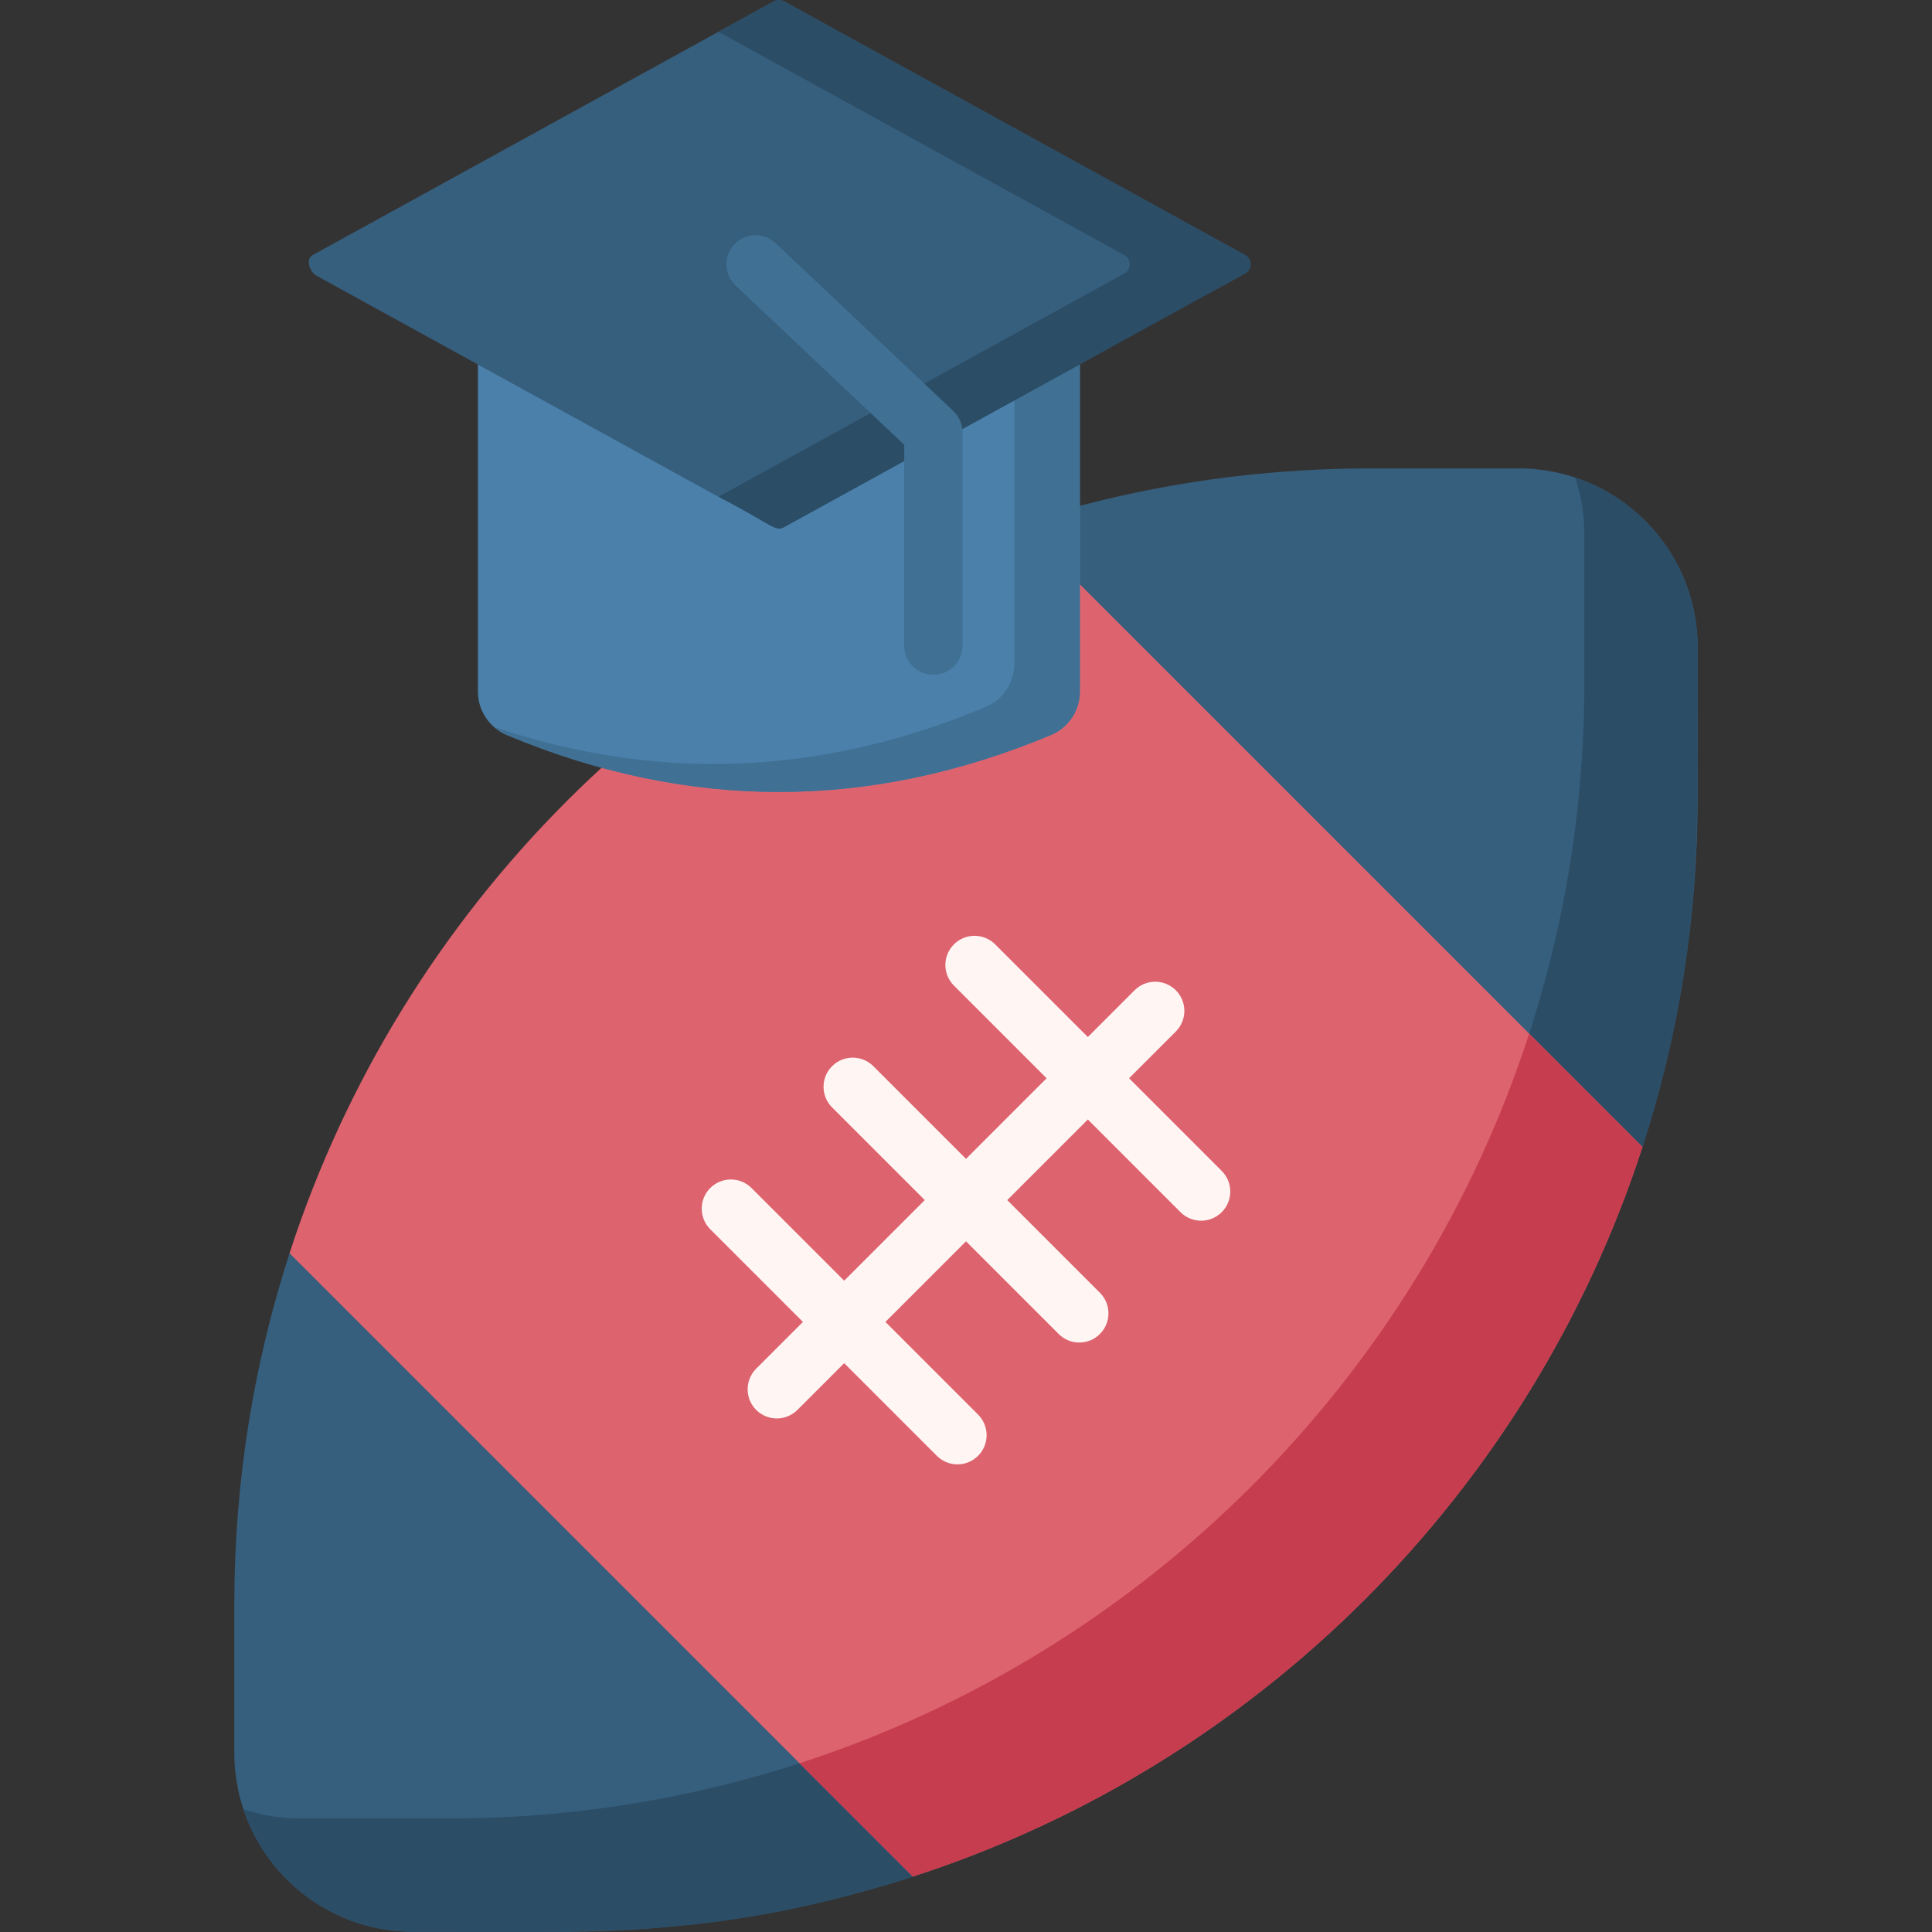 <svg id="Capa_1" enable-background="new 0 0 512 512" height="512" viewBox="0 0 512 512" width="512" xmlns="http://www.w3.org/2000/svg"><rect x="0" y="0" width="512" height="512" fill="#333333" stroke="none"/><g><path d="m402.488 124.133h-39.527c-32.414 0-63.622 5.147-92.875 14.632l-5.28 49.936 115.248 115.249h55.216c9.486-29.254 14.633-60.461 14.633-92.875v-39.527c-.001-26.187-21.229-47.415-47.415-47.415z" fill="#365e7d"/><path d="m241.915 497.305-5.847-56.983-109.413-109.413-49.924 1.211c-9.486 29.254-14.633 60.461-14.633 92.875v39.527c0 26.186 21.228 47.414 47.414 47.414h39.527c32.412 0 63.625-5.126 92.875-14.611 0 .002 0 .002.001-.02z" fill="#365e7d"/><path d="m449.902 171.547c0-21.019-13.677-38.738-32.429-44.983-.006-.002-.013-.005-.019-.007 1.565 4.706 2.425 9.734 2.425 14.966v39.527c0 43.782-9.361 85.374-26.176 122.899h41.566c16.933-52.222 14.339-89.659 14.633-119.227z" fill="#2b4d66"/><path d="m237.833 457.524c-36.451 15.687-76.615 24.39-118.816 24.39l-39.528.001c-5.232 0-10.26-.86-14.966-2.425.001.002.001.003.002.005 6.433 19.337 24.573 32.443 44.988 32.443 48.452-.039 80.972 2.021 132.403-14.632z" fill="#2b4d66"/><path d="m76.73 332.12 165.185 165.185c91.452-29.654 163.701-101.903 193.355-193.355l-165.185-165.185c-91.452 29.654-163.701 101.904-193.355 193.355z" fill="#dd636e"/><path d="m405.247 273.926c-29.654 91.452-101.904 163.702-193.355 193.355l30.023 30.023h.001c91.451-29.654 163.7-101.903 193.354-193.354 0-.001 0-.001.001-.001z" fill="#c63d4f"/><g><path d="m205.859 375.903c-1.977 0-3.955-.755-5.464-2.263-3.017-3.018-3.017-7.909 0-10.927l100.283-100.283c3.018-3.016 7.909-3.016 10.927 0 3.017 3.018 3.017 7.909 0 10.927l-100.282 100.283c-1.509 1.508-3.487 2.263-5.464 2.263z" fill="#fff6f4"/></g><g><path d="m318.309 323.499c-1.977 0-3.955-.754-5.464-2.262l-60.046-60.046c-3.017-3.018-3.017-7.909 0-10.927 3.018-3.016 7.909-3.016 10.927 0l60.046 60.046c3.017 3.018 3.017 7.909 0 10.927-1.508 1.508-3.486 2.262-5.463 2.262z" fill="#fff6f4"/></g><g><path d="m286.024 355.785c-1.977 0-3.955-.754-5.464-2.263l-60.047-60.046c-3.017-3.018-3.017-7.909 0-10.927 3.018-3.016 7.909-3.016 10.927 0l60.047 60.046c3.017 3.018 3.017 7.909 0 10.927-1.509 1.508-3.486 2.263-5.463 2.263z" fill="#fff6f4"/></g><g><path d="m253.737 388.071c-1.977 0-3.955-.755-5.464-2.263l-60.046-60.046c-3.017-3.018-3.017-7.909 0-10.927 3.018-3.016 7.909-3.016 10.927 0l60.046 60.046c3.017 3.018 3.017 7.909 0 10.927-1.508 1.508-3.486 2.263-5.463 2.263z" fill="#fff6f4"/></g><path d="m278.502 194.791c-48.059 20.113-96.119 20.113-144.178 0-4.636-1.94-7.669-6.464-7.669-11.49v-115.502h159.516v115.501c0 5.026-3.033 9.55-7.669 11.491z" fill="#4a80aa"/><path d="m268.815 67.798v108.101c0 5.026-3.033 9.55-7.669 11.49-43.41 18.167-86.82 19.92-130.23 5.268.999.874 2.141 1.603 3.408 2.133 48.059 20.113 96.119 20.113 144.178 0 4.636-1.94 7.669-6.464 7.669-11.49v-115.502z" fill="#407093"/><path d="m329.983 72.478c-78.597 43.251-139.58 59.188-139.58 59.188l-106.478-58.568c-1.921-1.057-3.003-4.437-1.083-5.493l122.229-67.26c.835-.459 1.847-.459 2.682 0l122.229 67.26c1.921 1.057 1.921 3.817.001 4.873z" fill="#365e7d"/><path d="m329.983 67.605-122.229-67.26c-.835-.459-1.847-.459-2.682 0l-14.669 8.072 107.56 59.188c1.921 1.057 1.921 3.817 0 4.874l-107.56 59.188c14.194 7.332 15.002 9.365 17.351 8.072l122.229-67.26c1.92-1.058 1.92-3.817 0-4.874z" fill="#2b4d66"/><g><path d="m247.354 178.835c-4.267 0-7.726-3.459-7.726-7.726v-53.232l-44.701-42.218c-3.103-2.929-3.242-7.82-.312-10.921 2.929-3.104 7.821-3.241 10.921-.312l47.122 44.505c1.545 1.459 2.421 3.491 2.421 5.617v56.562c.001 4.266-3.458 7.725-7.725 7.725z" fill="#407093"/></g></g></svg>